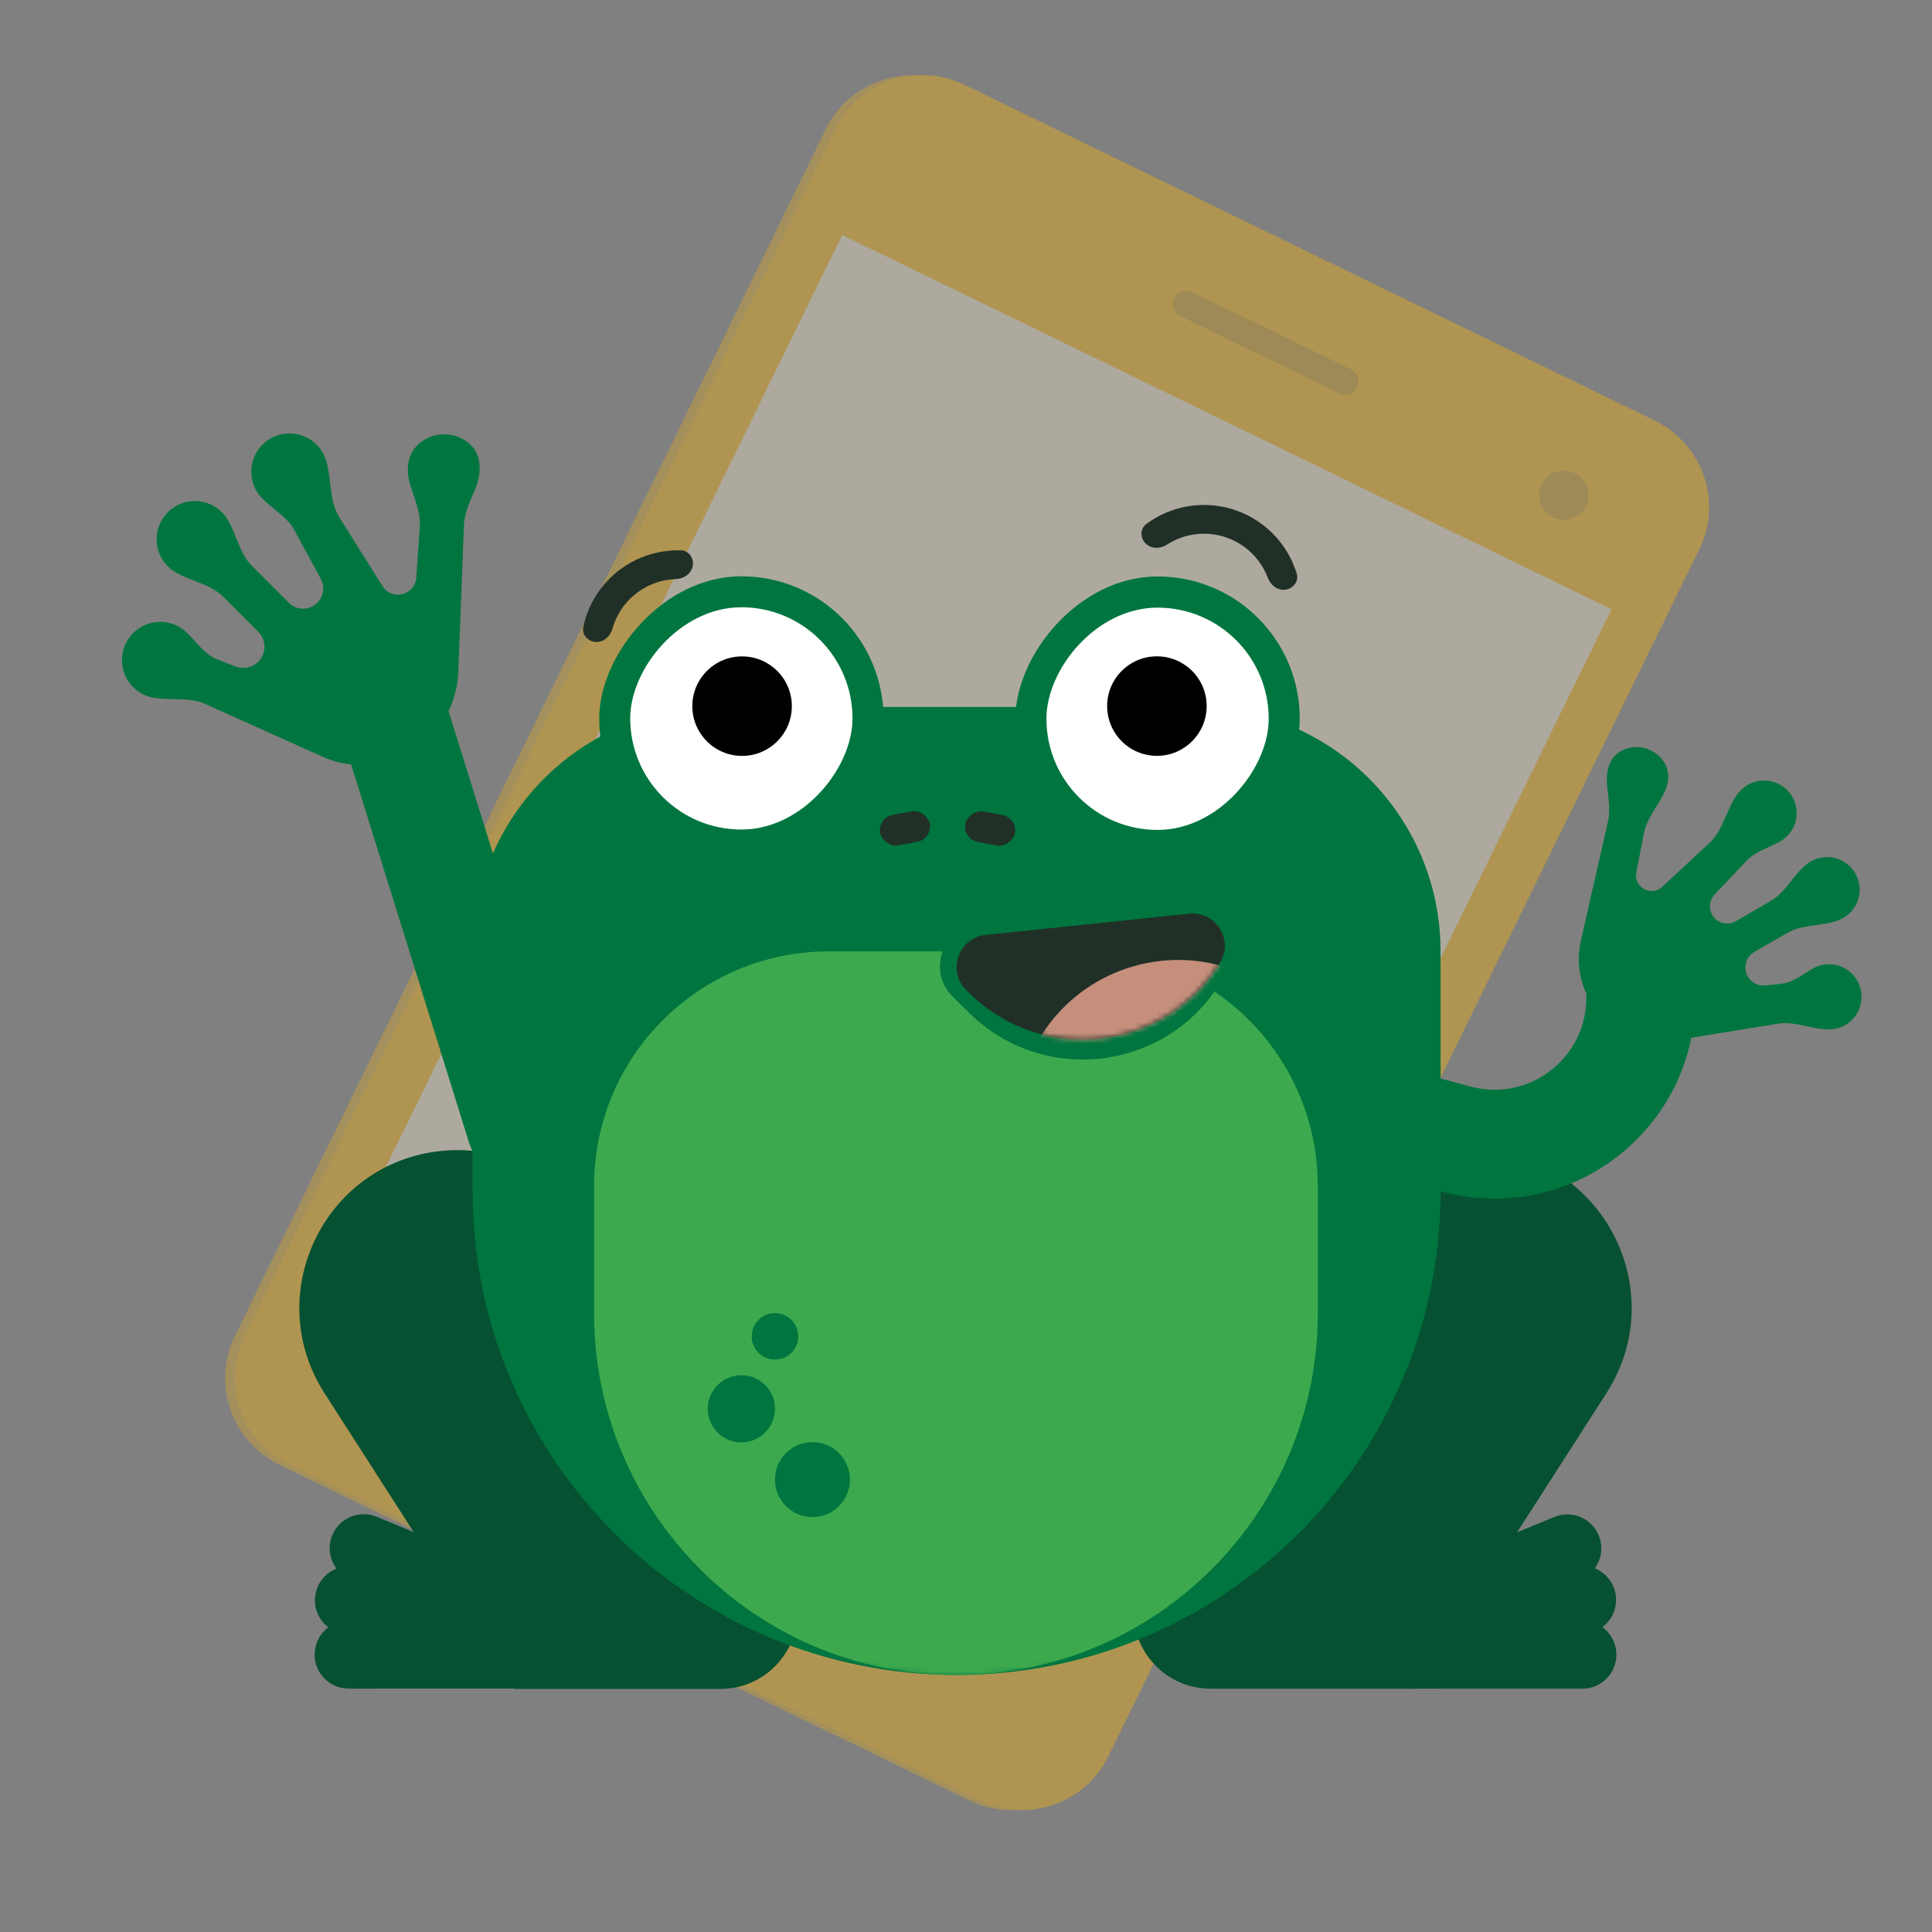 <svg width="360" height="360" viewBox="0 0 360 360" fill="none" xmlns="http://www.w3.org/2000/svg">
<rect x="0" y="0" width="360" height="360" fill="#808080" stroke="none"/>
<g opacity="0.37">
<g opacity="0.75">
<path d="M180.627 335.485L52.074 272.943C43.167 268.61 39.415 257.843 43.736 249.016L153.902 24.011C158.224 15.184 169.048 11.508 177.955 15.842L306.508 78.384C315.416 82.718 319.168 93.485 314.846 102.312L204.68 327.316C200.358 336.143 189.534 339.819 180.627 335.485Z" fill="#FFB800"/>
<path d="M298.449 113.544L155.108 43.808L60.756 236.515L204.096 306.251L298.449 113.544Z" fill="#FFB800"/>
<path d="M139.862 303.16L102.716 285.089C99.172 283.364 97.68 279.08 99.399 275.569C101.119 272.057 105.425 270.595 108.969 272.319L146.114 290.39C149.659 292.115 151.151 296.399 149.432 299.91C147.712 303.421 143.406 304.885 139.862 303.16Z" fill="#FFB800" stroke="#FFB800" stroke-width="0.808" stroke-miterlimit="10"/>
<path d="M247.886 72.952L218.321 58.568C217.279 58.061 216.84 56.801 217.345 55.768C217.851 54.736 219.118 54.305 220.16 54.812L249.725 69.196C250.767 69.703 251.206 70.963 250.7 71.996C250.195 73.028 248.928 73.459 247.886 72.952Z" fill="#FFB800" stroke="#FFB800" stroke-width="0.808" stroke-miterlimit="10"/>
<path d="M287.729 96.061C289.822 97.079 292.342 96.223 293.358 94.149C294.374 92.075 293.5 89.567 291.407 88.549C289.313 87.531 286.793 88.387 285.777 90.461C284.762 92.535 285.635 95.043 287.729 96.061Z" fill="#FFB800" stroke="#FFB800" stroke-width="0.808" stroke-miterlimit="10"/>
</g>
<path d="M182.453 335.468L53.9 272.926C44.993 268.593 41.241 257.826 45.562 248.999L155.728 23.994C160.05 15.167 170.874 11.491 179.781 15.825L308.335 78.367C317.242 82.701 320.994 93.468 316.672 102.294L206.506 327.299C202.184 336.125 191.36 339.802 182.453 335.468Z" fill="#FFB800"/>
<path d="M300.275 113.528L156.935 43.791L62.582 236.499L205.922 306.235L300.275 113.528Z" fill="#FBF0D4"/>
<path d="M141.688 303.144L104.543 285.072C100.998 283.348 99.506 279.064 101.225 275.552C102.945 272.04 107.251 270.578 110.795 272.302L147.941 290.374C151.485 292.098 152.977 296.382 151.258 299.894C149.539 303.405 145.233 304.868 141.688 303.144Z" fill="#D19A0D" stroke="#D19A0D" stroke-width="0.808" stroke-miterlimit="10"/>
<path d="M249.712 72.935L220.147 58.551C219.105 58.044 218.666 56.784 219.171 55.752C219.677 54.719 220.944 54.289 221.986 54.795L251.551 69.179C252.593 69.686 253.032 70.946 252.527 71.979C252.021 73.012 250.755 73.442 249.712 72.935Z" fill="#D19A0D" stroke="#D19A0D" stroke-width="0.808" stroke-miterlimit="10"/>
<path d="M289.555 96.044C291.648 97.062 294.168 96.206 295.184 94.132C296.2 92.058 295.326 89.55 293.233 88.532C291.139 87.514 288.619 88.37 287.603 90.444C286.588 92.518 287.461 95.025 289.555 96.044Z" fill="#D19A0D" stroke="#D19A0D" stroke-width="0.808" stroke-miterlimit="10"/>
</g>
<path d="M60.475 259.613C48.641 241.182 60.38 216.746 82.164 214.465C93.831 213.244 105.109 219.072 110.862 229.296L146.801 293.168C152.221 302.8 145.261 314.703 134.209 314.703L95.846 314.703L60.475 259.613Z" fill="#055131"/>
<path d="M61.913 286.066C63.251 282.831 66.959 281.293 70.194 282.631L100.419 295.132L95.573 306.847L65.348 294.346C62.113 293.008 60.575 289.301 61.913 286.066Z" fill="#055131"/>
<path d="M58.795 296.981C59.459 293.544 62.784 291.295 66.221 291.959L98.336 298.161L95.932 310.609L63.817 304.407C60.38 303.743 58.131 300.418 58.795 296.981Z" fill="#055131"/>
<path d="M58.63 308.309C58.63 304.808 61.467 301.969 64.968 301.969L97.676 301.96L97.679 314.638L64.971 314.646C61.47 314.647 58.631 311.81 58.63 308.309Z" fill="#055131"/>
<path d="M299.346 259.574C311.18 241.143 299.44 216.707 277.656 214.427C265.989 213.205 254.711 219.033 248.958 229.257L213.019 293.13C207.6 302.762 214.56 314.664 225.612 314.664L263.974 314.664L299.346 259.574Z" fill="#055131"/>
<path d="M297.897 286.1C296.559 282.865 292.852 281.327 289.617 282.665L259.392 295.166L264.237 306.882L294.462 294.381C297.697 293.043 299.235 289.335 297.897 286.1Z" fill="#055131"/>
<path d="M301.019 296.911C300.356 293.474 297.031 291.225 293.594 291.889L261.479 298.091L263.882 310.538L295.997 304.337C299.435 303.673 301.683 300.348 301.019 296.911Z" fill="#055131"/>
<path d="M301.19 308.324C301.191 304.823 298.353 301.985 294.853 301.984L262.144 301.975L262.141 314.653L294.849 314.661C298.35 314.662 301.189 311.825 301.19 308.324Z" fill="#055131"/>
<path d="M268.432 181.212C268.432 177.532 268.432 175.692 268.325 174.138C266.771 151.453 248.713 133.395 226.028 131.841C224.474 131.734 222.634 131.734 218.954 131.734L137.538 131.734C133.858 131.734 132.017 131.734 130.464 131.841C107.779 133.395 89.721 151.453 88.167 174.138C88.06 175.692 88.06 177.532 88.06 181.212V221.92C88.06 271.728 128.438 312.106 178.246 312.106C228.054 312.106 268.432 271.728 268.432 221.92V181.212Z" fill="#00753F"/>
<mask id="mask0_9075_41638" style="mask-type:alpha" maskUnits="userSpaceOnUse" x="88" y="131" width="181" height="182">
<path d="M268.432 181.212C268.432 177.532 268.432 175.692 268.325 174.138C266.771 151.453 248.713 133.395 226.028 131.841C224.474 131.734 222.634 131.734 218.954 131.734L137.538 131.734C133.858 131.734 132.017 131.734 130.464 131.841C107.779 133.395 89.721 151.453 88.167 174.138C88.06 175.692 88.06 177.532 88.06 181.212V221.92C88.06 271.728 128.438 312.106 178.246 312.106C228.054 312.106 268.432 271.728 268.432 221.92V181.212Z" fill="#139157"/>
</mask>
<g mask="url(#mask0_9075_41638)">
<path d="M245.553 221.011C245.553 196.856 225.971 177.274 201.815 177.274H154.433C130.277 177.274 110.696 196.856 110.696 221.011V244.703C110.696 281.942 140.884 312.131 178.124 312.131C215.364 312.131 245.553 281.942 245.553 244.703V221.011Z" fill="#3DA94E"/>
<circle cx="6.261" cy="6.261" r="6.261" transform="matrix(-1 0 0 1 144.408 256.248)" fill="#00753F"/>
<circle cx="4.335" cy="4.335" r="4.335" transform="matrix(-1 0 0 1 148.742 244.674)" fill="#00753F"/>
<circle cx="6.984" cy="6.984" r="6.984" transform="matrix(-1 0 0 1 158.373 268.718)" fill="#00753F"/>
</g>
<rect width="52.98" height="52.98" rx="26.49" transform="matrix(-1 0 0 1 242.188 107.413)" fill="#00753F"/>
<rect width="41.42" height="41.42" rx="20.71" transform="matrix(-1 0 0 1 236.405 113.224)" fill="white"/>
<rect width="52.98" height="52.98" rx="26.49" transform="matrix(-1 0 0 1 164.637 107.386)" fill="#00753F"/>
<rect width="41.42" height="41.42" rx="20.71" transform="matrix(-1 0 0 1 158.852 113.153)" fill="white"/>
<circle cx="9.271" cy="9.271" r="9.271" transform="matrix(-1 0 0 1 224.844 122.297)" fill="black"/>
<circle cx="9.271" cy="9.271" r="9.271" transform="matrix(-1 0 0 1 147.547 122.309)" fill="black"/>
<rect width="9.392" height="5.78" rx="2.89" transform="matrix(-0.983 -0.184 -0.184 0.983 189.649 152.403)" fill="#213027"/>
<rect x="163.483" y="152.375" width="9.392" height="5.78" rx="2.89" transform="rotate(-10.632 163.483 152.375)" fill="#213027"/>
<path d="M229.244 180.102C232.697 174.486 228.205 167.349 221.648 168.035L182.282 172.152C175.602 172.851 172.747 181.007 177.533 185.719L180.642 188.78C194.433 202.355 217.265 199.58 227.402 183.097L229.244 180.102Z" fill="#00753F"/>
<path d="M227.326 179.377C229.939 175.129 226.54 169.73 221.579 170.248L183.659 174.214C178.598 174.744 176.435 180.923 180.061 184.492L180.631 185.053C194.402 198.61 217.203 195.838 227.326 179.377Z" fill="#213027"/>
<mask id="mask1_9075_41638" style="mask-type:alpha" maskUnits="userSpaceOnUse" x="178" y="170" width="51" height="24">
<path d="M227.338 179.357C229.95 175.109 226.552 169.71 221.591 170.228L183.671 174.194C178.61 174.724 176.447 180.903 180.073 184.472L180.642 185.033C194.414 198.59 217.215 195.818 227.338 179.357Z" fill="black"/>
</mask>
<g mask="url(#mask1_9075_41638)">
<path d="M191.748 197.413C189.834 202.019 194.038 206.818 198.856 205.527L235.684 195.659C240.599 194.342 241.765 187.9 237.624 184.944L236.974 184.48C221.246 173.252 199.162 179.567 191.748 197.413Z" fill="#C58F7C"/>
</g>
<path d="M329.978 167.875C332.737 166.282 334.205 162.92 336.727 160.973C336.941 160.808 337.168 160.655 337.409 160.516C340.314 158.838 344.03 159.834 345.707 162.739C347.385 165.645 346.389 169.36 343.484 171.037C343.244 171.176 342.999 171.296 342.75 171.398C339.715 172.646 335.933 172.163 333.091 173.804L326.912 177.371C325.304 178.3 324.753 180.357 325.681 181.966C326.347 183.118 327.63 183.77 328.953 183.628L331.98 183.303C334.12 183.074 335.893 181.557 337.757 180.481C340.662 178.804 344.378 179.799 346.055 182.704C347.732 185.61 346.737 189.325 343.832 191.002C342.925 191.526 341.94 191.789 340.962 191.815C337.77 191.901 334.495 190.226 331.343 190.738L311.998 193.882C305.703 194.905 299.431 191.929 296.243 186.406C294.309 183.058 293.711 179.102 294.567 175.332L299.624 153.068C300.162 150.702 299.576 148.213 299.425 145.791C299.279 143.468 300.035 141.104 301.905 140.024C304.81 138.347 308.525 139.342 310.203 142.248C311.166 143.916 310.98 145.982 310.096 147.755C308.854 150.249 306.86 152.509 306.327 155.244L304.902 162.553C304.386 165.197 307.422 167.068 309.553 165.42L318.587 157.024C321.2 154.597 321.752 150.372 324.031 147.629C324.478 147.091 325.026 146.622 325.667 146.252C328.572 144.575 332.287 145.57 333.965 148.476C335.642 151.381 334.647 155.096 331.741 156.774C329.69 157.958 327.18 158.566 325.55 160.286L319.5 166.671C318.524 167.702 318.341 169.251 319.051 170.481C319.936 172.014 321.898 172.54 323.431 171.654L329.978 167.875Z" fill="#00753F"/>
<path d="M46.912 105.418C44.66 103.165 44.076 99.656 42.473 96.903C42.17 96.382 41.796 95.892 41.349 95.446C38.567 92.663 34.055 92.663 31.272 95.446C28.489 98.228 28.489 102.74 31.272 105.523C31.725 105.976 32.223 106.355 32.752 106.66C35.594 108.3 39.243 108.849 41.563 111.169L48.126 117.731C49.666 119.272 49.666 121.77 48.126 123.311C47.022 124.415 45.37 124.764 43.914 124.201L40.582 122.914C38.228 122.004 36.679 119.747 34.894 117.962C32.111 115.18 27.599 115.18 24.816 117.962C22.033 120.745 22.033 125.257 24.816 128.04C25.908 129.132 27.266 129.795 28.681 130.03C31.831 130.553 35.33 129.859 38.242 131.169L60.012 140.968C66.834 144.038 74.844 142.571 80.134 137.281C83.341 134.073 85.22 129.773 85.395 125.241L86.449 97.826C86.542 95.401 87.719 93.154 88.632 90.906C89.742 88.177 89.734 84.94 87.8 83.006C85.017 80.224 80.506 80.224 77.723 83.006C75.951 84.778 75.632 87.531 76.353 90.016C77.129 92.693 78.414 95.371 78.221 98.151L77.565 107.623C77.346 110.776 73.338 111.974 71.424 109.46L63.203 96.355C61.308 93.334 61.794 89.261 60.774 85.844C60.447 84.747 59.851 83.715 58.985 82.849C56.202 80.066 51.69 80.066 48.908 82.849C46.125 85.632 46.125 90.144 48.908 92.926C50.873 94.891 53.532 96.342 54.856 98.786L59.773 107.858C60.567 109.322 60.303 111.133 59.126 112.311C57.657 113.78 55.275 113.78 53.806 112.311L46.912 105.418Z" fill="#00753F"/>
<path d="M213.473 101.274C212.426 100.227 212.416 98.511 213.606 97.631C215.558 96.187 217.79 95.145 220.17 94.579C223.423 93.805 226.828 93.95 230.004 94.997C233.179 96.044 236.002 97.952 238.158 100.509C239.735 102.379 240.909 104.544 241.62 106.866C242.053 108.281 241.025 109.655 239.561 109.874C238.097 110.093 236.759 109.067 236.238 107.681C235.731 106.333 234.996 105.075 234.06 103.964C232.544 102.166 230.559 100.824 228.325 100.088C226.092 99.351 223.698 99.249 221.41 99.794C219.996 100.13 218.657 100.705 217.448 101.487C216.206 102.291 214.519 102.321 213.473 101.274Z" fill="#213027"/>
<path d="M129.075 105.462C129.338 104.005 128.367 102.59 126.888 102.546C125.246 102.496 123.601 102.671 121.999 103.068C119.527 103.681 117.212 104.81 115.207 106.38C113.202 107.951 111.552 109.927 110.365 112.18C109.596 113.641 109.032 115.196 108.687 116.802C108.376 118.249 109.517 119.53 110.994 119.624C112.471 119.718 113.717 118.582 114.119 117.157C114.36 116.301 114.691 115.47 115.107 114.679C115.942 113.094 117.103 111.704 118.513 110.6C119.922 109.495 121.55 108.702 123.288 108.271C124.156 108.056 125.042 107.933 125.931 107.904C127.411 107.856 128.812 106.919 129.075 105.462Z" fill="#213027"/>
<path fill-rule="evenodd" clip-rule="evenodd" d="M305.517 175.206C299.916 175.325 295.472 179.961 295.591 185.562C295.832 196.97 285.059 205.419 274.037 202.466L262.529 199.382C257.118 197.932 251.557 201.143 250.107 206.554C248.657 211.965 251.868 217.527 257.279 218.977L268.787 222.06C292.865 228.512 316.4 210.054 315.872 185.132C315.753 179.532 311.117 175.088 305.517 175.206Z" fill="#00753F"/>
<path fill-rule="evenodd" clip-rule="evenodd" d="M67.796 115.962C62.448 117.63 59.465 123.317 61.132 128.664L87.355 212.776C89.022 218.124 94.709 221.108 100.057 219.44C105.405 217.773 108.388 212.086 106.721 206.738L80.498 122.627C78.831 117.279 73.144 114.295 67.796 115.962Z" fill="#00753F"/>
</svg>
